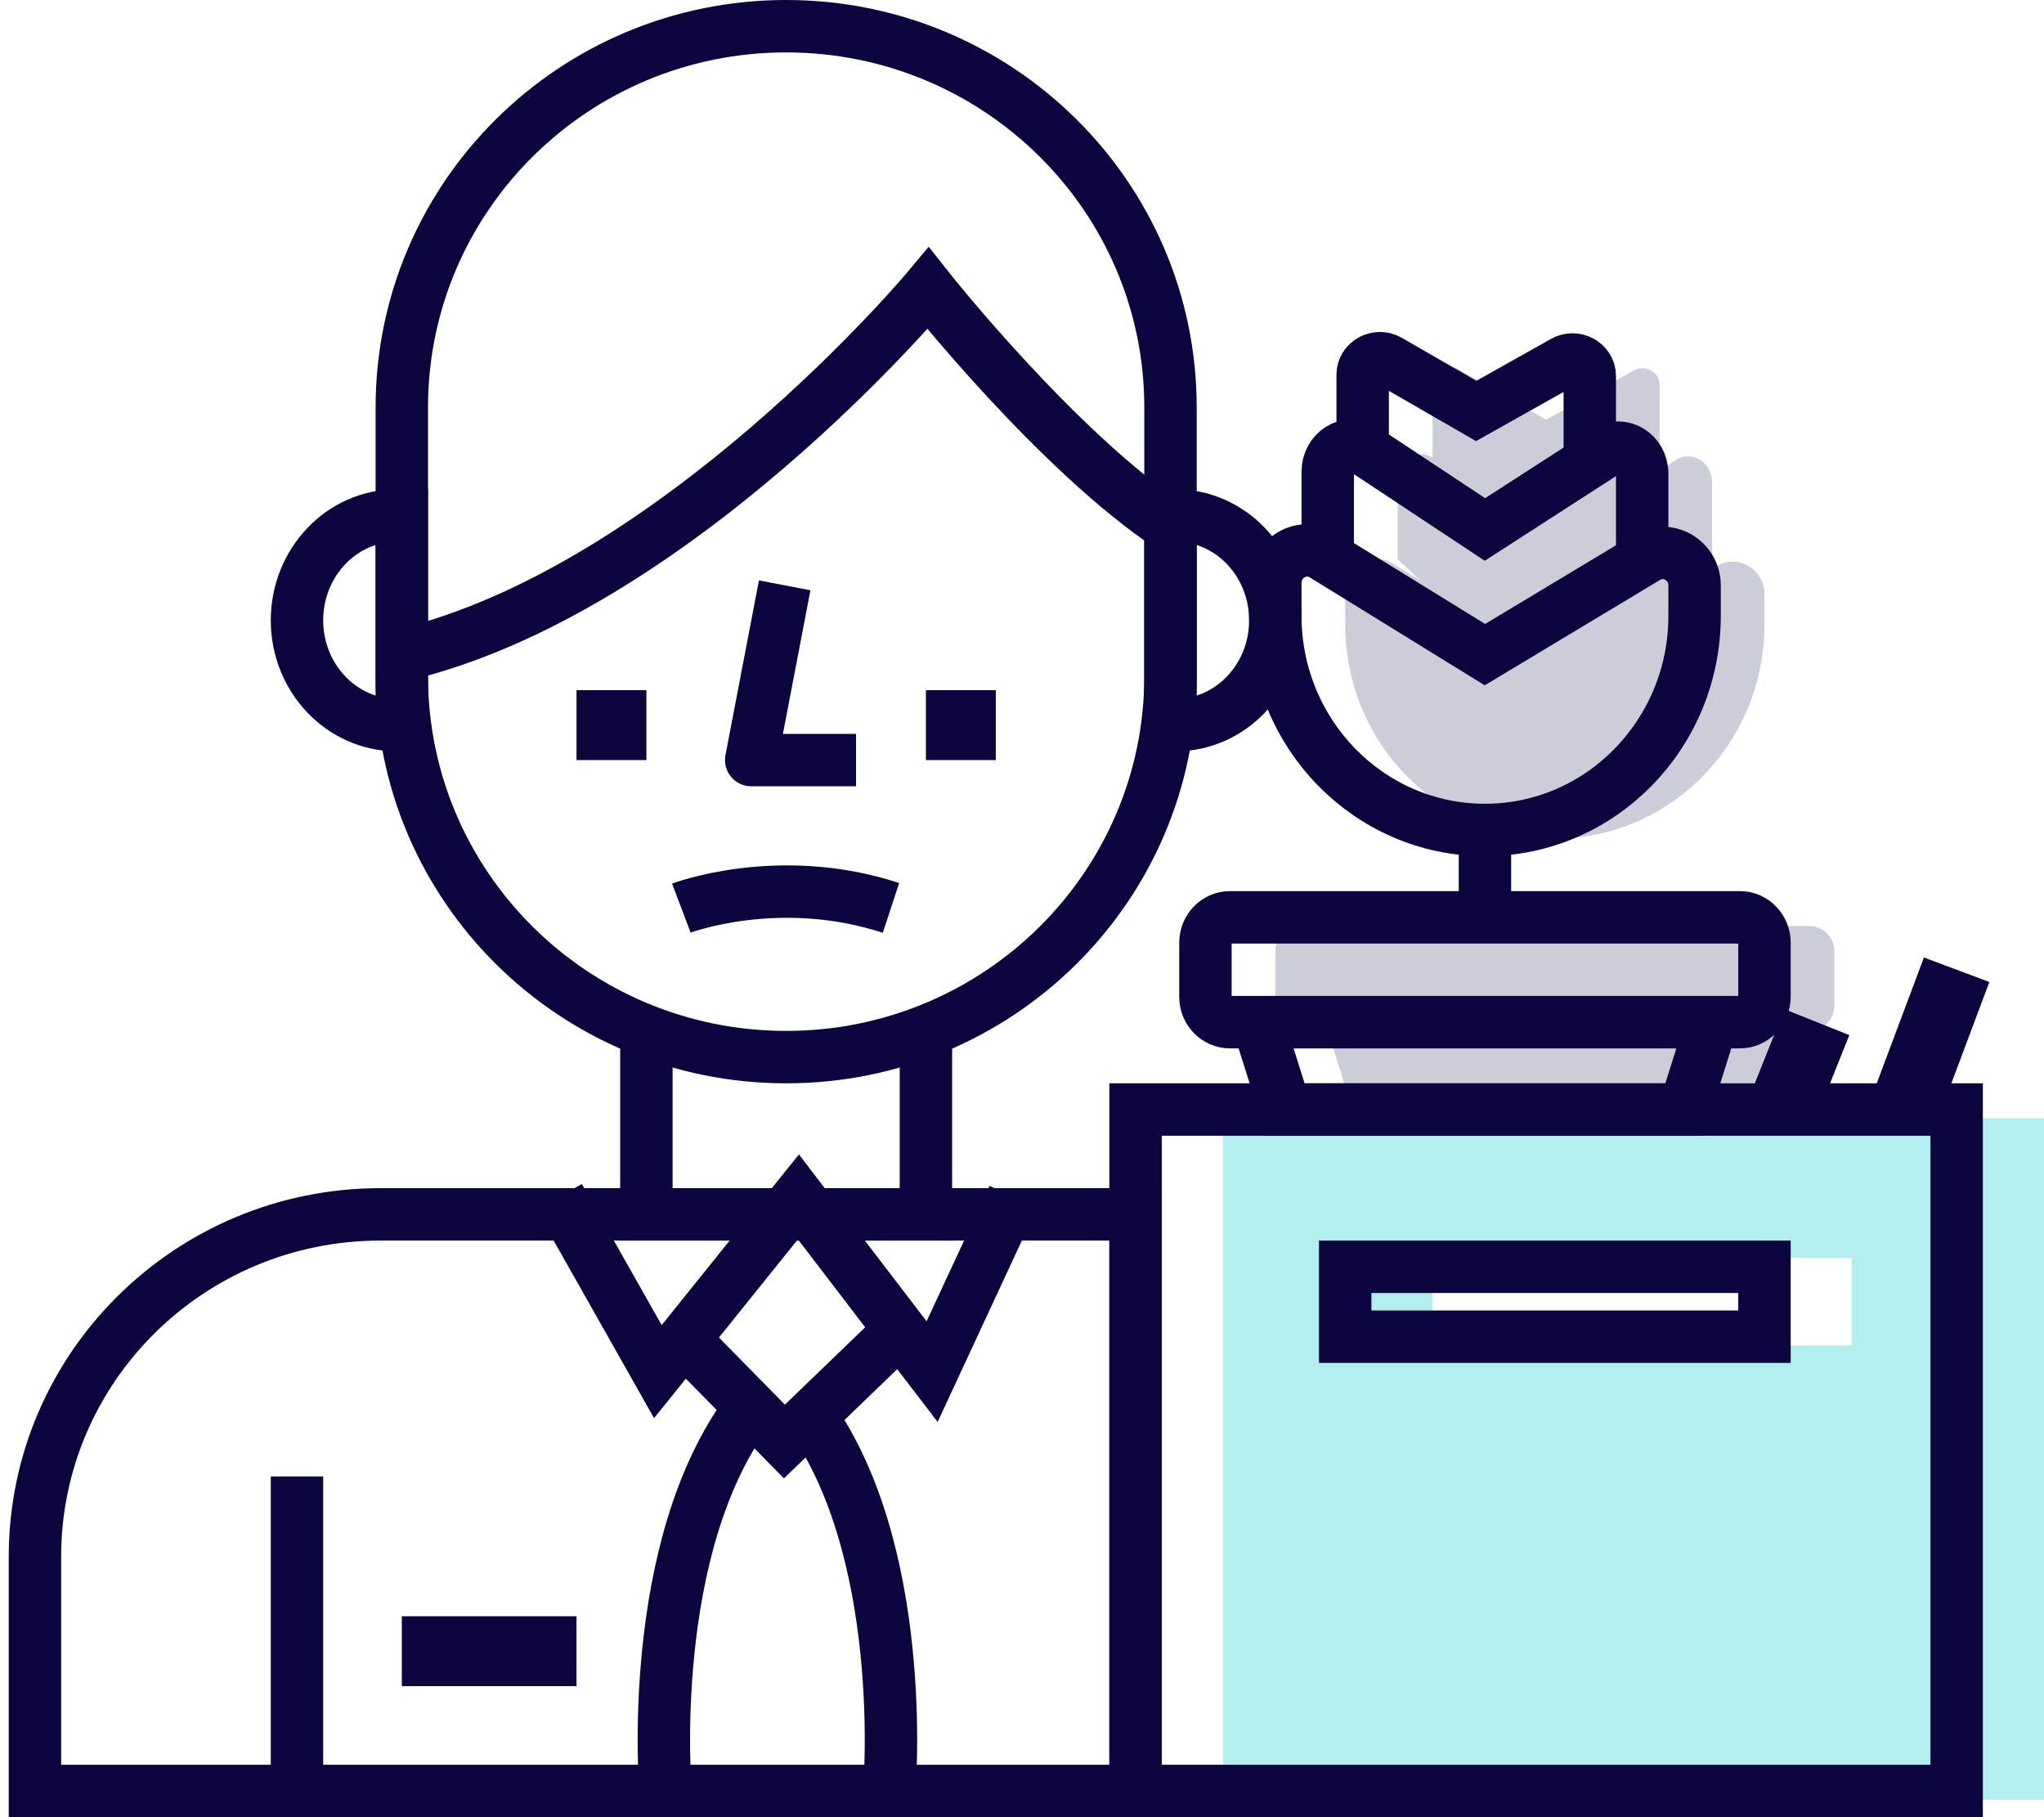<?xml version="1.0" encoding="UTF-8"?>
<svg width="117px" height="104px" viewBox="0 0 117 104" version="1.1" xmlns="http://www.w3.org/2000/svg" xmlns:xlink="http://www.w3.org/1999/xlink">
    <!-- Generator: Sketch 61.2 (89653) - https://sketch.com -->
    <title>icon / reduce turnover@2x</title>
    <desc>Created with Sketch.</desc>
    <g id="Done" stroke="none" stroke-width="1" fill="none" fill-rule="evenodd">
        <g id="Monetee-employer-2-Copy" transform="translate(-359, -1049)">
            <g id="Group-7" transform="translate(88, 898)">
                <g id="icon-/-reduce-turnover" transform="translate(272, 152)">
                    <path d="M82.478,20.126 L87.5,23.02 L92.488,20.219 C93.146,19.826 94,20.277 94,21.017 L94,25.931 L94.909,25.345 C95.819,24.724 97,25.44 97,26.617 L97,31 L95.38,32.529 L97.21,31.429 C98.424,30.654 100,31.547 100,33.01 L100,34.736 C100,41.407 94.788,46.833 88.299,46.996 L87.999,47 C81.372,47 76,41.509 76,34.736 L76,32.866 C76,31.433 77.513,30.538 78.729,31.249 L80.272,32.201 L79,31 L79,26.501 C79,25.368 80.098,24.653 81,25.173 L81,20.944 C81,20.219 81.82,19.766 82.478,20.126 Z M73.403,58 C72.627,58 72,57.351 72,56.549 L72,53.451 C72,52.651 72.627,52 73.403,52 L102.597,52 C103.371,52 104,52.651 104,53.451 L104,56.549 C104,57.351 103.371,58 102.597,58 L101,58 L99.425,63 L76.575,63 L75,58 L73.403,58 Z" id="Combined-Shape" fill="#515C81" opacity="0.3"></path>
                    <path d="M116,63 L116,102 L69,102 L69,63 L116,63 Z M105,71 L81,71 L81,76 L105,76 L105,71 Z" id="Combined-Shape" fill="#00C4C7" opacity="0.3"></path>
                    <g id="Group-34" stroke-width="1" transform="translate(1, 0)">
                        <path d="M43,59.5 L43,59.5 C30.85,59.5 21,49.732 21,37.683 L21,22.317 C21,10.268 30.85,0.5 43,0.5 C55.15,0.5 65,10.268 65,22.317 L65,37.683 C65,49.732 55.15,59.5 43,59.5 Z" id="Stroke-3" stroke="#0B063E" stroke-width="3"></path>
                        <polyline id="Stroke-5" stroke="#0B063E" stroke-width="3" points="51 58.5 51 68.5 35 68.5 35 58.5"></polyline>
                        <path d="M63,68.5 L19.78,68.5 C8.855,68.5 0,77.274 0,88.099 L0,101.5 L63,101.5 L63,68.5 Z" id="Stroke-7" stroke="#0B063E" stroke-width="3"></path>
                        <polygon id="Stroke-9" stroke="#0B063E" stroke-width="3" points="63 101.5 110 101.5 110 62.5 63 62.5"></polygon>
                        <path d="M20.722,40.5 L21,40.5 L21,28.5 L20.722,28.5 C17.562,28.5 15,31.186 15,34.501 C15,37.814 17.562,40.5 20.722,40.5 Z" id="Stroke-11" stroke="#0B063E" stroke-width="3"></path>
                        <path d="M65,40.5 L65.278,40.5 C68.438,40.5 71,37.814 71,34.501 C71,31.186 68.438,28.5 65.278,28.5 L65,28.5 L65,40.5 Z" id="Stroke-12" stroke="#0B063E" stroke-width="3"></path>
                        <path d="M65,29.145 C58.493,24.81 51.126,15.5 51.126,15.5 C51.126,15.5 36.691,32.778 21,36.5" id="Stroke-13" stroke="#0B063E" stroke-width="3"></path>
                        <polyline id="Stroke-14" stroke="#0B063E" stroke-width="3" points="30 67.5 35.657 77.5 37.8 74.838 43.702 67.5 51.355 77.5 56 67.5"></polyline>
                        <polyline id="Stroke-15" stroke="#0B063E" stroke-width="3" points="37 75.5 42.901 81.5 49 75.621"></polyline>
                        <path d="M36.096,101.5 C36.096,101.5 34.895,87.444 41,79.5" id="Stroke-16" stroke="#0B063E" stroke-width="3"></path>
                        <path d="M48.904,101.5 C48.904,101.5 50.106,87.444 44,79.5" id="Stroke-17" stroke="#0B063E" stroke-width="3"></path>
                        <line x1="15" y1="83.5" x2="15" y2="100.5" id="Stroke-18" stroke="#0B063E" stroke-width="3"></line>
                        <polygon id="Fill-19" fill="#0B063E" points="31 42.5 35 42.5 35 38.5 31 38.5"></polygon>
                        <polygon id="Fill-20" fill="#0B063E" points="51 42.5 55 42.5 55 38.5 51 38.5"></polygon>
                        <polygon id="Fill-21" fill="#0B063E" points="21 95.5 31 95.5 31 91.5 21 91.5"></polygon>
                        <path d="M37,50.972 C37,50.972 42.588,48.854 49,50.962" id="Stroke-22" stroke="#0B063E" stroke-width="3"></path>
                        <polyline id="Stroke-23" stroke="#0B063E" stroke-width="3" stroke-linejoin="round" points="47 42.5 41 42.5 42.916 32.5"></polyline>
                        <polygon id="Stroke-24" stroke="#0B063E" stroke-width="3" points="75 75.5 99 75.5 99 71.5 75 71.5"></polygon>
                        <line x1="110" y1="54.5" x2="107" y2="62.5" id="Stroke-25" stroke="#0B063E" stroke-width="4"></line>
                        <line x1="102" y1="57.5" x2="100" y2="62.5" id="Stroke-26" stroke="#0B063E" stroke-width="4"></line>
                        <path d="M82.999,46.5 L82.999,46.5 C76.372,46.5 71,41.009 71,34.236 L71,32.366 C71,30.933 72.513,30.038 73.729,30.749 L82.999,36.466 L92.21,30.929 C93.424,30.154 95,31.047 95,32.51 L95,34.236 C95,41.009 89.626,46.5 82.999,46.5 Z" id="Stroke-27" stroke="#0B063E" stroke-width="3"></path>
                        <path d="M74,30.5 L74,26.001 C74,24.849 75.135,24.129 76.045,24.7 L82.999,29.302 L89.909,24.845 C90.819,24.224 92,24.94 92,26.117 L92,30.5" id="Stroke-28" stroke="#0B063E" stroke-width="3"></path>
                        <path d="M76,25.5 L76,20.444 C76,19.719 76.82,19.266 77.478,19.626 L82.5,22.52 L87.488,19.719 C88.146,19.326 89,19.777 89,20.517 L89,25.5" id="Stroke-29" stroke="#0B063E" stroke-width="3"></path>
                        <line x1="83" y1="46.5" x2="83" y2="52.5" id="Stroke-30" stroke="#0B063E" stroke-width="3"></line>
                        <path d="M97.597,57.5 L68.403,57.5 C67.627,57.5 67,56.851 67,56.049 L67,52.951 C67,52.151 67.627,51.5 68.403,51.5 L97.597,51.5 C98.371,51.5 99,52.151 99,52.951 L99,56.049 C99,56.851 98.371,57.5 97.597,57.5 Z" id="Stroke-31" stroke="#0B063E" stroke-width="3"></path>
                        <polygon id="Stroke-32" stroke="#0B063E" stroke-width="3" points="94.425 62.5 71.575 62.5 70 57.5 96 57.5"></polygon>
                    </g>
                </g>
            </g>
        </g>
    </g>
</svg>